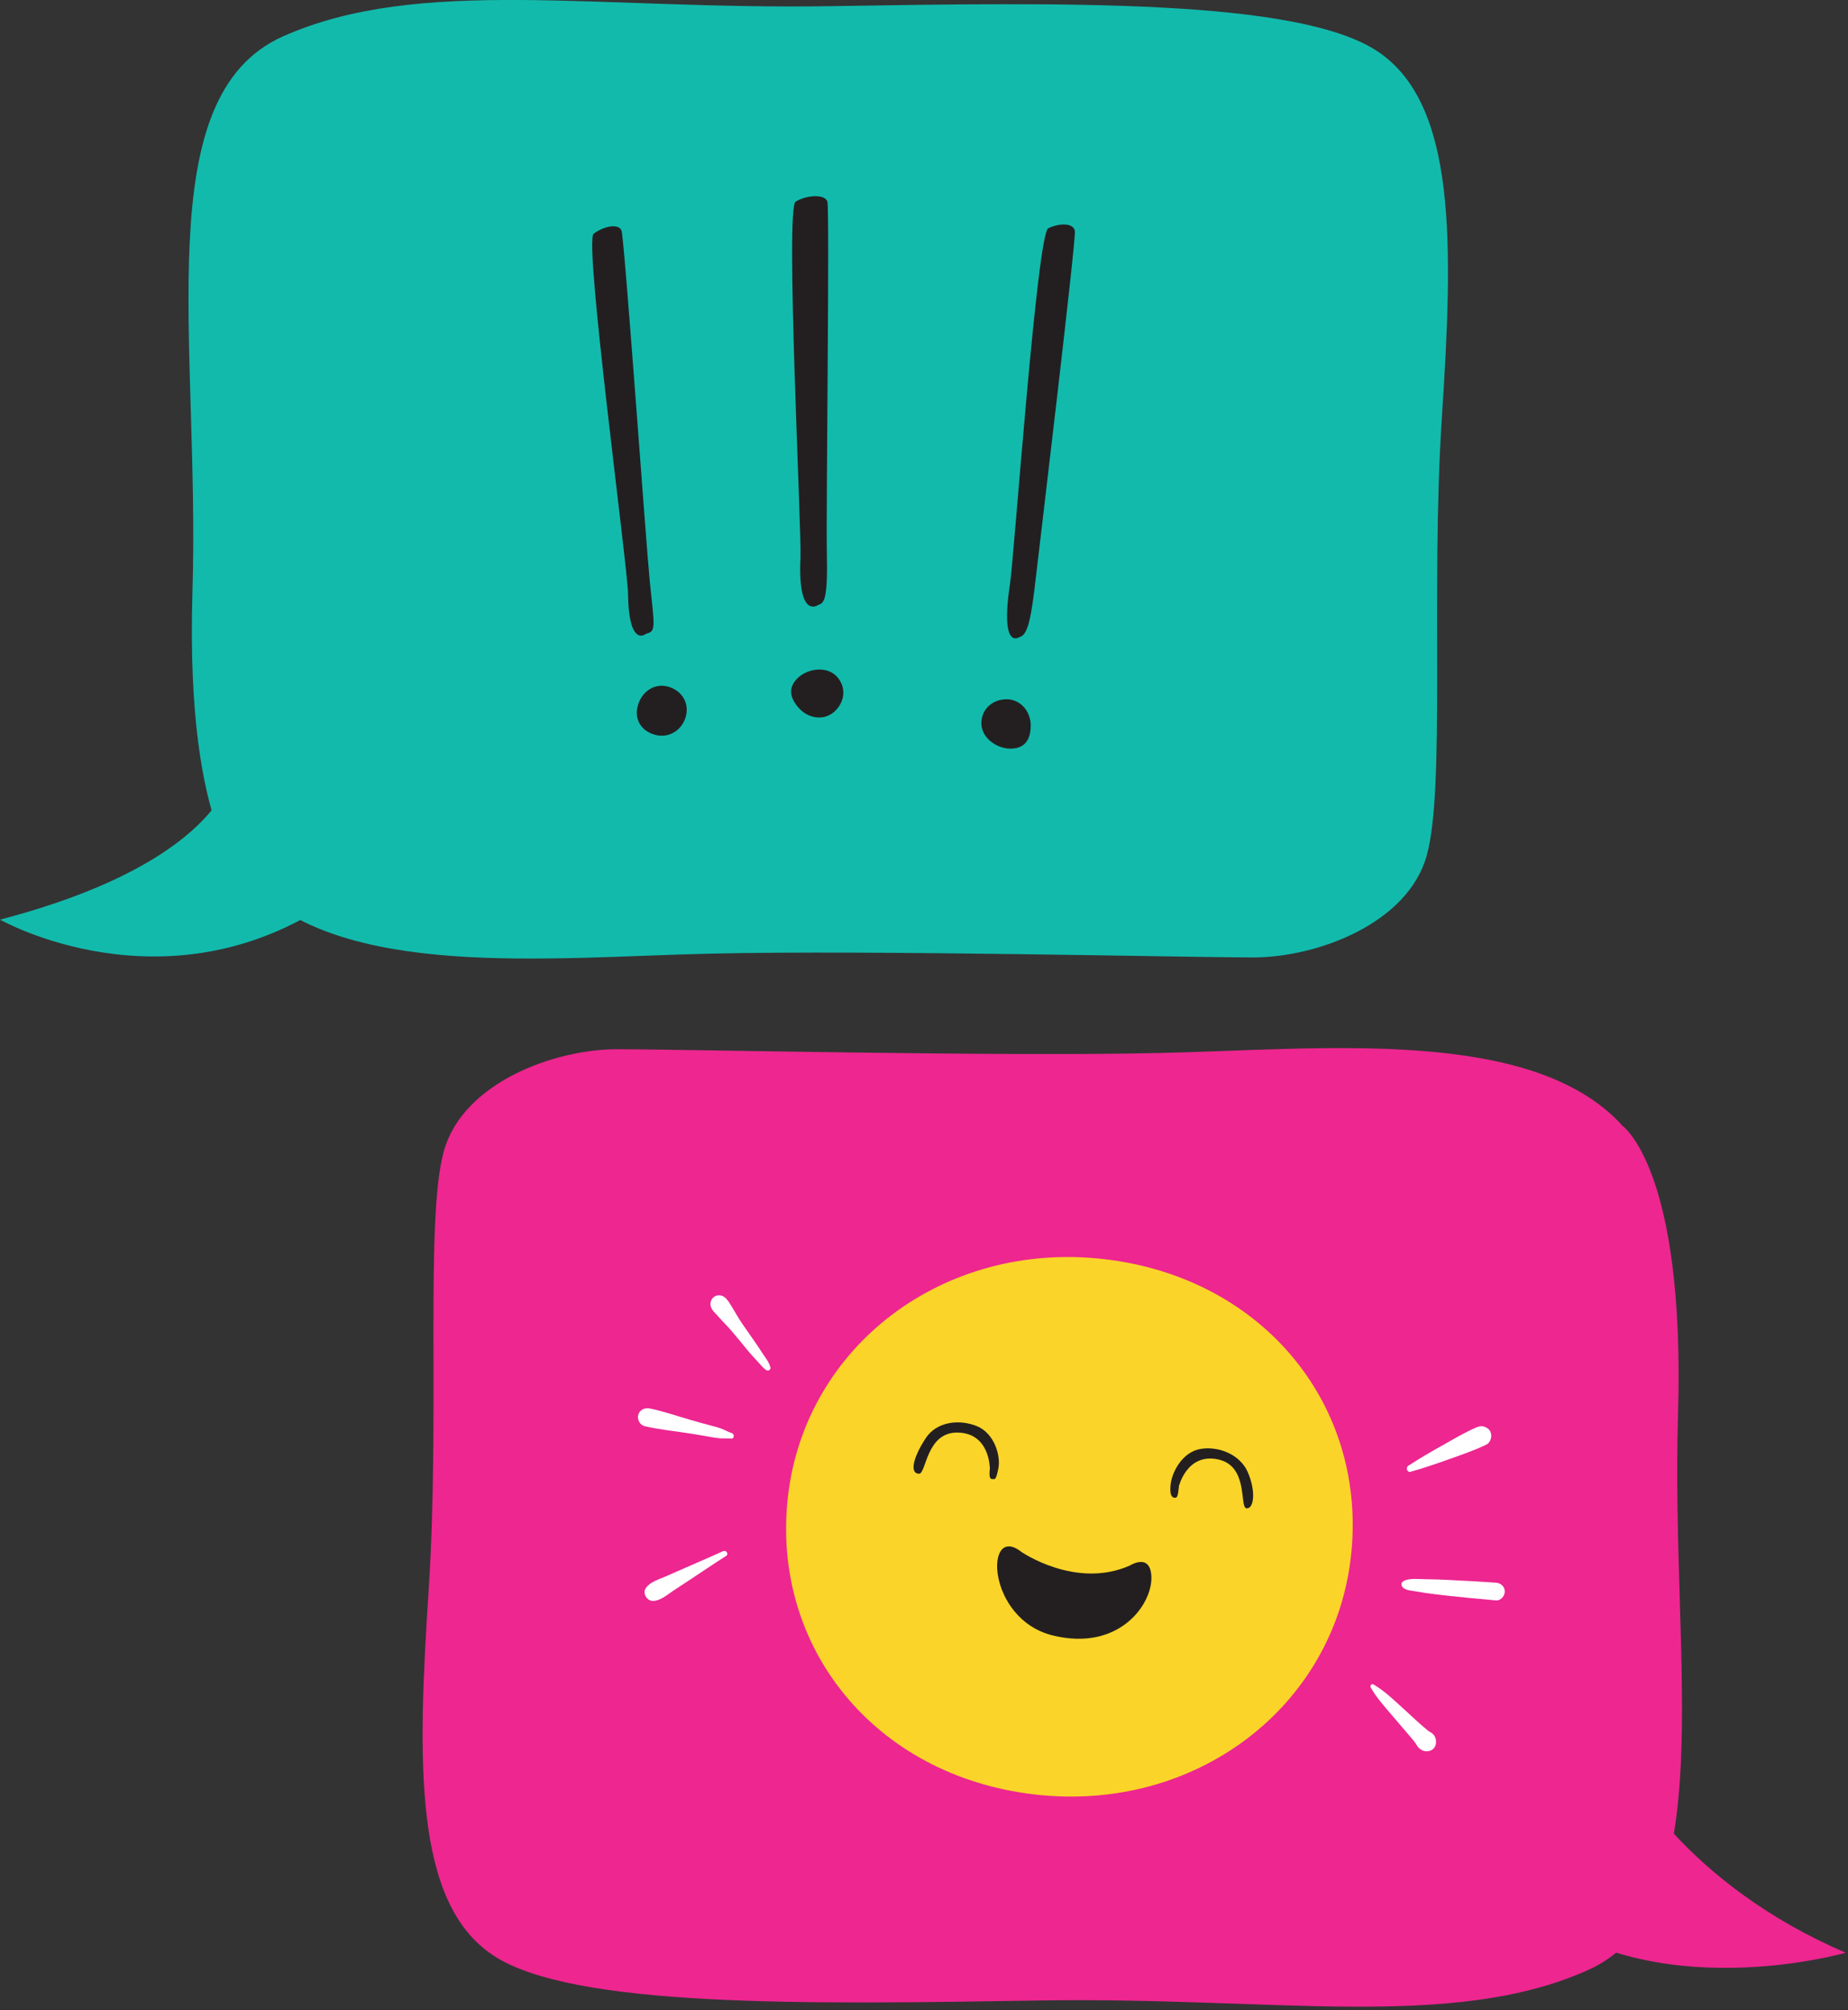 <svg width="171" height="186" viewBox="0 0 171 186" fill="none" xmlns="http://www.w3.org/2000/svg">
<rect x="0" y="0" width="171" height="186" fill="#333333" stroke="none"/>
<g clip-path="url(#clip0_12781_107405)">
<path d="M150.03 104.08C150.03 104.08 155.97 107.92 155.27 130.97C154.57 154.02 159.46 176.72 146.89 182.31C134.32 187.9 117.9 184.75 96.25 185.1C74.6 185.45 52.94 185.8 45.61 180.91C38.28 176.02 38.62 163.1 39.67 147.03C40.72 130.96 39.32 112.8 41.07 106.51C42.82 100.22 51.2 97.08 57.14 97.08C63.08 97.08 92.42 97.78 107.44 97.43C122.46 97.08 141.67 94.99 150.05 104.07L150.03 104.08Z" fill="#ED2690"/>
<path d="M170.79 180.68C170.79 180.68 152.63 185.92 141.1 176.14C129.57 166.36 150.18 161.12 150.18 162.52C150.18 163.92 156.12 174.4 170.79 180.68Z" fill="#ED2690"/>
<path d="M125 144.071C123.41 157.961 110.62 167.74 95.77 166.04C80.92 164.34 71.32 152.361 72.91 138.471C74.5 124.581 87.29 114.801 102.14 116.501C116.99 118.201 126.59 130.181 125 144.071Z" fill="#FAD429"/>
<path d="M94.49 143.58C94.49 143.58 99.52 147.07 104.54 144.86C104.54 144.86 106.45 143.63 106.54 145.88C106.65 148.41 103.58 152.82 97.44 151.33C91.25 149.83 91.08 140.93 94.48 143.57L94.49 143.58Z" fill="#231F20"/>
<path d="M130.55 136.17C131.73 135.84 132.87 135.45 134.02 135.04C135.17 134.63 136.41 134.21 137.53 133.67C137.82 133.53 137.98 133.18 137.99 132.87C137.99 132.63 137.91 132.37 137.72 132.22C137.36 131.93 137.02 131.89 136.6 132.08C135.5 132.55 134.45 133.19 133.41 133.77C132.37 134.35 131.33 134.96 130.32 135.62C130.04 135.81 130.21 136.28 130.56 136.18L130.55 136.17Z" fill="white"/>
<path d="M129.87 146.93C130.17 147.16 130.55 147.17 130.91 147.23C131.24 147.28 131.56 147.34 131.89 147.39C132.61 147.49 133.34 147.58 134.07 147.66C135.52 147.81 136.97 147.96 138.42 148.08C138.86 148.12 139.24 147.68 139.24 147.26C139.24 146.79 138.86 146.47 138.42 146.44C136.97 146.34 135.52 146.26 134.07 146.19C133.35 146.15 132.62 146.13 131.89 146.12C131.27 146.12 130.42 145.99 129.86 146.3C129.59 146.45 129.65 146.78 129.86 146.93H129.87Z" fill="white"/>
<path d="M126.83 156.12C127.33 157.03 128.04 157.81 128.7 158.59C129.36 159.37 130.06 160.18 130.74 160.98C130.88 161.15 130.99 161.29 131.1 161.48C131.34 161.9 131.81 162.15 132.3 162C132.79 161.85 132.94 161.39 132.86 160.95C132.81 160.68 132.65 160.45 132.42 160.31C132.32 160.25 132.25 160.22 132.17 160.16C131.36 159.51 130.61 158.77 129.83 158.07C128.97 157.29 128.11 156.45 127.1 155.86C126.93 155.76 126.74 155.96 126.83 156.13V156.12Z" fill="white"/>
<path d="M71.28 126.49C71.15 125.99 70.75 125.53 70.48 125.1C70.19 124.65 69.89 124.21 69.58 123.77C69.27 123.33 68.96 122.89 68.66 122.45C68.36 122.01 68.08 121.5 67.79 121.03C67.45 120.49 67.08 119.68 66.31 119.88C65.97 119.97 65.74 120.31 65.74 120.66C65.74 121.09 66.05 121.36 66.31 121.65C66.67 122.05 67.04 122.43 67.4 122.82C67.76 123.21 68.12 123.66 68.48 124.09C68.86 124.55 69.23 125.02 69.63 125.46C69.84 125.69 70.06 125.93 70.27 126.16C70.47 126.38 70.66 126.63 70.92 126.78C71.11 126.89 71.35 126.71 71.29 126.49H71.28Z" fill="white"/>
<path d="M67.71 132.6C67.37 132.49 67.06 132.31 66.72 132.18C66.43 132.07 66.14 132 65.84 131.92C65.2 131.75 64.56 131.57 63.93 131.39C62.67 131.03 61.4 130.58 60.11 130.32C59.66 130.23 59.19 130.45 59.06 130.91C58.94 131.34 59.21 131.85 59.65 131.96C60.96 132.27 62.34 132.4 63.67 132.61C64.33 132.71 64.98 132.82 65.64 132.94C65.96 133 66.28 133.05 66.6 133.08C66.95 133.11 67.29 133.08 67.65 133.11C67.95 133.15 67.98 132.69 67.72 132.6H67.71Z" fill="white"/>
<path d="M66.91 143.52C65.73 144.07 64.53 144.57 63.33 145.1C62.75 145.35 62.18 145.61 61.6 145.86C60.97 146.14 60.17 146.35 59.76 146.94C59.42 147.43 59.87 148.15 60.44 148.13C61.14 148.11 61.79 147.52 62.35 147.15C62.87 146.81 63.39 146.46 63.92 146.12C65 145.41 66.07 144.67 67.17 143.98C67.46 143.8 67.21 143.39 66.91 143.53V143.52Z" fill="white"/>
<path d="M109.07 137.57C109.07 137.57 109.8 134.43 112.69 135.03C115.58 135.63 114.66 139.48 115.34 139.56C116.02 139.64 116.25 138 115.44 136.17C114.75 134.63 112.84 133.79 111.12 134.06C109.4 134.33 108.42 136.23 108.31 137.43C108.22 138.41 108.48 138.58 108.71 138.58C108.9 138.58 108.98 138.56 109.09 137.57H109.07Z" fill="#231F20"/>
<path d="M91.59 135.84C91.59 135.84 91.59 132.62 88.64 132.55C85.69 132.48 85.72 136.37 85.04 136.36C84.19 136.36 84.42 134.96 85.66 133.07C86.69 131.51 88.79 131.3 90.4 131.96C92.01 132.62 92.62 134.7 92.38 135.88C92.14 137.06 92.03 136.84 91.86 136.85C91.67 136.87 91.48 136.83 91.6 135.84H91.59Z" fill="#231F20"/>
<path d="M23.05 81.6C23.05 81.6 17.11 77.76 17.81 54.71C18.51 31.66 13.62 8.95 26.2 3.36C38.78 -2.23 55.19 0.92 76.84 0.57C98.49 0.22 120.15 -0.13 127.48 4.76C134.81 9.65 134.47 22.57 133.42 38.64C132.37 54.71 133.77 72.87 132.02 79.16C130.27 85.45 121.89 88.59 115.95 88.59C110.01 88.59 80.67 87.89 65.65 88.24C50.63 88.59 31.42 90.68 23.04 81.6H23.05Z" fill="#12BAAC"/>
<path d="M0 85.091C0 85.091 15.37 93.82 30.74 83.341C46.11 72.861 21.66 70.77 21.66 70.77C21.66 70.77 21.31 79.501 0.01 85.091H0Z" fill="#12BAAC"/>
<path d="M94.36 58.93C94.36 58.93 92.5 60.35 93.46 54.01C93.84 51.51 95.96 21.62 97 21.12C98.04 20.62 99.33 20.62 99.46 21.37C99.59 22.12 96.22 50.24 95.83 53.61C95.44 56.98 95.14 58.77 94.35 58.94L94.36 58.93Z" fill="#231F20"/>
<path d="M95.37 67.16C95.37 68.52 94.76 69.27 93.5 69.27C92.24 69.27 90.81 68.29 90.81 66.93C90.81 65.57 91.89 64.7 93.15 64.7C94.41 64.7 95.38 65.8 95.38 67.16H95.37Z" fill="#231F20"/>
<path d="M75.74 55.961C75.74 55.961 73.8 57.441 74.07 51.631C74.19 49.101 72.65 19.271 73.62 18.661C74.59 18.051 76.34 17.921 76.56 18.661C76.78 19.401 76.43 47.711 76.51 51.101C76.61 55.511 76.25 55.781 75.75 55.961H75.74Z" fill="#231F20"/>
<path d="M73.88 65.471C72.99 64.451 72.96 63.481 73.91 62.651C74.86 61.821 76.59 61.621 77.48 62.651C78.37 63.681 78.13 65.041 77.18 65.871C76.23 66.701 74.78 66.501 73.89 65.481L73.88 65.471Z" fill="#231F20"/>
<path d="M59.78 58.64C59.78 58.64 58.18 60.05 58.11 54.89C58.07 52.36 54.02 22.32 54.93 21.63C55.84 20.94 57.24 20.63 57.51 21.34C57.78 22.05 59.78 50.35 60.12 53.73C60.57 58.11 60.72 58.41 59.78 58.64Z" fill="#231F20"/>
<path d="M58.97 65.47C58.71 66.8 59.55 67.78 60.79 68.03C62.03 68.28 63.23 67.46 63.5 66.13C63.76 64.8 62.87 63.74 61.64 63.49C60.41 63.24 59.24 64.14 58.98 65.47H58.97Z" fill="#231F20"/>
</g>
<defs>
<clipPath id="clip0_12781_107405">
<rect width="170.79" height="185.68" fill="white"/>
</clipPath>
</defs>
</svg>
